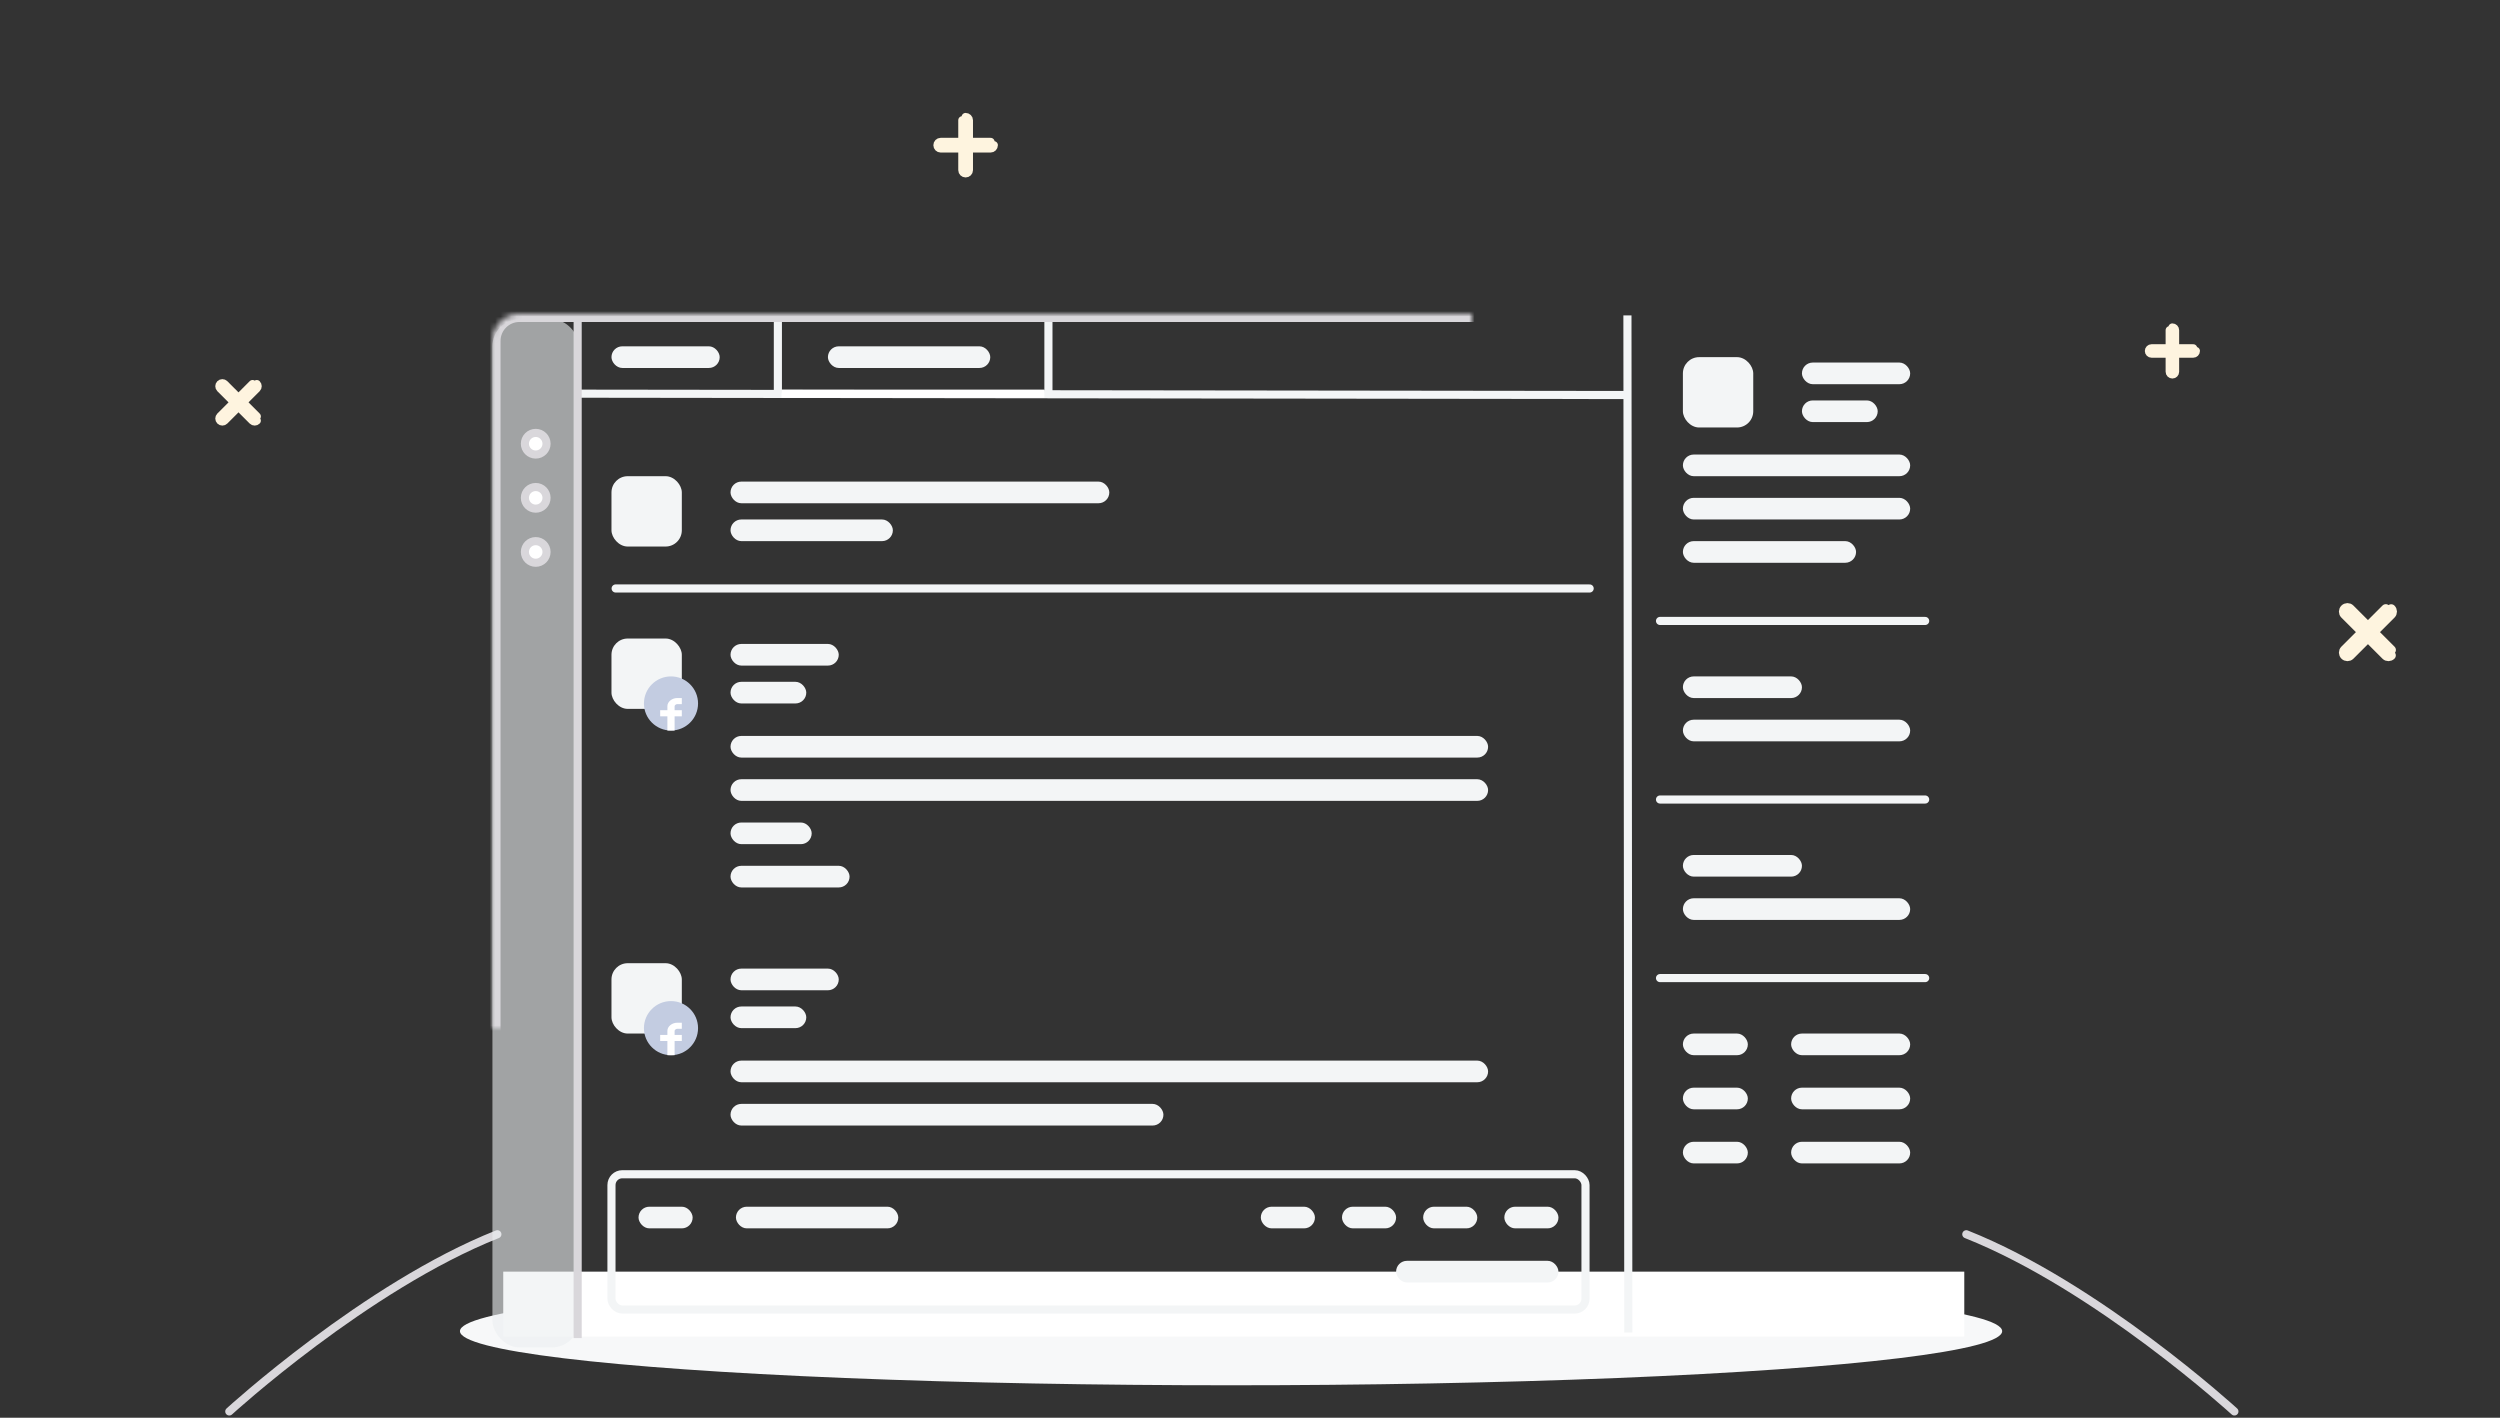 <?xml version="1.0" encoding="UTF-8"?>
<svg width="462px" height="262px" viewBox="0 0 462 262" version="1.1" xmlns="http://www.w3.org/2000/svg" xmlns:xlink="http://www.w3.org/1999/xlink">
    <rect x="0" y="0" width="462" height="262" fill="#333333" stroke="none"/>
    <!-- Generator: Sketch 41.2 (35397) - http://www.bohemiancoding.com/sketch -->
    <title>fb empty state</title>
    <desc>Created with Sketch.</desc>
    <defs>
        <circle id="path-1" cx="5" cy="117" r="5"></circle>
        <mask id="mask-2" maskContentUnits="userSpaceOnUse" maskUnits="objectBoundingBox" x="0" y="0" width="10" height="10" fill="white">
            <use xlink:href="#path-1"></use>
        </mask>
        <circle id="path-3" cx="64" cy="136" r="2"></circle>
        <mask id="mask-4" maskContentUnits="userSpaceOnUse" maskUnits="objectBoundingBox" x="0" y="0" width="4" height="4" fill="white">
            <use xlink:href="#path-3"></use>
        </mask>
        <circle id="path-5" cx="82" cy="5" r="5"></circle>
        <mask id="mask-6" maskContentUnits="userSpaceOnUse" maskUnits="objectBoundingBox" x="0" y="0" width="10" height="10" fill="white">
            <use xlink:href="#path-5"></use>
        </mask>
        <circle id="path-7" cx="343.5" cy="8.5" r="2.5"></circle>
        <mask id="mask-8" maskContentUnits="userSpaceOnUse" maskUnits="objectBoundingBox" x="0" y="0" width="5" height="5" fill="white">
            <use xlink:href="#path-7"></use>
        </mask>
        <circle id="path-9" cx="459" cy="60" r="3"></circle>
        <mask id="mask-10" maskContentUnits="userSpaceOnUse" maskUnits="objectBoundingBox" x="0" y="0" width="6" height="6" fill="white">
            <use xlink:href="#path-9"></use>
        </mask>
        <circle id="path-11" cx="396" cy="149" r="4"></circle>
        <mask id="mask-12" maskContentUnits="userSpaceOnUse" maskUnits="objectBoundingBox" x="0" y="0" width="8" height="8" fill="white">
            <use xlink:href="#path-11"></use>
        </mask>
        <rect id="path-13" x="91" y="58" width="272" height="190" rx="5"></rect>
        <mask id="mask-14" maskContentUnits="userSpaceOnUse" maskUnits="objectBoundingBox" x="0" y="0" width="272" height="190" fill="white">
            <use xlink:href="#path-13"></use>
        </mask>
        <rect id="path-15" x="96" y="62" width="6" height="8" rx="2"></rect>
        <mask id="mask-16" maskContentUnits="userSpaceOnUse" maskUnits="objectBoundingBox" x="0" y="0" width="6" height="8" fill="white">
            <use xlink:href="#path-15"></use>
        </mask>
    </defs>
    <g id="Illustrations" stroke="none" stroke-width="1" fill="none" fill-rule="evenodd">
        <g id="Facebook" transform="translate(-114, -150)">
            <g id="fb-empty-state" transform="translate(114, 150)">
                <g id="bg-thingy">
                    <g id="Group-2">
                        <use id="Oval-2" stroke="#FCE2D9" mask="url(#mask-2)" stroke-width="3" xlink:href="#path-1"></use>
                        <use id="Oval-3" stroke="#FCE2D9" mask="url(#mask-4)" stroke-width="3" xlink:href="#path-3"></use>
                        <use id="Oval-4" stroke="#FCE2D9" mask="url(#mask-6)" stroke-width="3" xlink:href="#path-5"></use>
                        <use id="Oval-5" stroke="#FCE2D9" mask="url(#mask-8)" stroke-width="3" xlink:href="#path-7"></use>
                        <use id="Oval-6" stroke="#FCE2D9" mask="url(#mask-10)" stroke-width="3" xlink:href="#path-9"></use>
                        <use id="Oval-7" stroke="#FCE2D9" mask="url(#mask-12)" stroke-width="3" xlink:href="#path-11"></use>
                        <g id="Group" transform="translate(397, 60)" stroke="#FEF4DF" stroke-width="1.5" stroke-linecap="round" stroke-linejoin="round">
                            <path d="M8.302,4.36 L0.612,4.36 C0.336,4.36 0.112,4.583 0.112,4.86 C0.112,5.136 0.336,5.36 0.612,5.36 L8.302,5.36 C8.578,5.36 8.802,5.136 8.802,4.86" id="Combined-Shape"></path>
                            <path d="M3.957,1.015 L3.957,8.704 C3.957,8.981 4.181,9.204 4.457,9.204 C4.733,9.204 4.957,8.981 4.957,8.704 L4.957,1.015 C4.957,0.739 4.733,0.515 4.457,0.515" id="Path-5"></path>
                        </g>
                        <g id="Group-Copy" transform="translate(437.854, 116.646) rotate(45) translate(-437.854, -116.646) translate(431.354, 110.146)" stroke="#FEF4DF" stroke-width="1.7" stroke-linecap="round" stroke-linejoin="round">
                            <path d="M11.821,6.081 L1.055,6.081 C0.669,6.081 0.355,6.404 0.355,6.803 C0.355,7.202 0.669,7.526 1.055,7.526 L11.821,7.526 C12.207,7.526 12.521,7.202 12.521,6.803" id="Combined-Shape"></path>
                            <path d="M5.716,1.421 L5.716,12.186 C5.716,12.573 6.039,12.886 6.438,12.886 C6.837,12.886 7.16,12.573 7.16,12.186 L7.16,1.421 C7.16,1.034 6.837,0.721 6.438,0.721" id="Path-5"></path>
                        </g>
                        <g id="Group-Copy-3" transform="translate(173, 21)" stroke="#FEF4DF" stroke-width="1.5" stroke-linecap="round" stroke-linejoin="round">
                            <path d="M10.061,5.22 L0.834,5.22 C0.502,5.22 0.234,5.494 0.234,5.831 C0.234,6.169 0.502,6.443 0.834,6.443 L10.061,6.443 C10.393,6.443 10.661,6.169 10.661,5.831" id="Combined-Shape"></path>
                            <path d="M4.836,1.218 L4.836,10.445 C4.836,10.777 5.11,11.045 5.447,11.045 C5.785,11.045 6.059,10.777 6.059,10.445 L6.059,1.218 C6.059,0.886 5.785,0.618 5.447,0.618" id="Path-5"></path>
                        </g>
                        <g id="Group-Copy-2" transform="translate(44, 74.5) rotate(45) translate(-44, -74.5) translate(39, 69)" stroke="#FEF4DF" stroke-width="1.5" stroke-linecap="round" stroke-linejoin="round">
                            <path d="M9.182,4.79 L0.723,4.79 C0.419,4.79 0.173,5.039 0.173,5.345 C0.173,5.652 0.419,5.901 0.723,5.901 L9.182,5.901 C9.485,5.901 9.732,5.652 9.732,5.345" id="Combined-Shape"></path>
                            <path d="M4.397,1.116 L4.397,9.575 C4.397,9.879 4.645,10.125 4.952,10.125 C5.259,10.125 5.508,9.879 5.508,9.575 L5.508,1.116 C5.508,0.812 5.259,0.566 4.952,0.566" id="Path-5"></path>
                        </g>
                    </g>
                    <g id="Group-3" transform="translate(42, 228)" stroke="#D9D7DB" stroke-width="1.5" stroke-linecap="round" stroke-linejoin="round">
                        <path d="M0.371,32.838 C0.371,32.838 25.633,9.728 49.916,0.091" id="Path-6"></path>
                        <path d="M321.371,32.838 C321.371,32.838 346.633,9.728 370.916,0.091" id="Path-6-Copy" transform="translate(346.144, 16.464) scale(-1, 1) translate(-346.144, -16.464) "></path>
                    </g>
                    <ellipse id="Oval-8" fill="#F7F8F9" cx="227.5" cy="246" rx="142.5" ry="10"></ellipse>
                    <rect id="Rectangle-4" fill="#FFFFFF" x="93" y="235" width="270" height="12"></rect>
                </g>
                <rect id="Rectangle-Copy" fill="#EBEEF0" opacity="0.6" x="91" y="59" width="16" height="190" rx="5"></rect>
                <path d="M300.75,58.291 L300.914,246.252" id="Path-2-Copy" stroke="#F3F5F6" stroke-width="1.5"></path>
                <path d="M106.77,72.75 L300.55,73" id="Path-3" stroke="#F3F5F6" stroke-width="1.5"></path>
                <path d="M144.417,72.75 L193,72.75" id="Path-3-Copy-3" stroke="#FFFFFF" stroke-width="1.5"></path>
                <path d="M143.75,58.962 L143.75,72.551" id="Path-7" stroke="#F3F5F6" stroke-width="1.5"></path>
                <path d="M193.75,58.962 L193.75,72.551" id="Path-7-Copy" stroke="#F3F5F6" stroke-width="1.5"></path>
                <use id="Rectangle" stroke="#D9D7DB" mask="url(#mask-14)" stroke-width="3" xlink:href="#path-13"></use>
                <path d="M106.75,58.752 L106.75,247.28" id="Path-2" stroke="#D9D7DB" stroke-width="1.5"></path>
                <g id="Group-4" transform="translate(306, 66)">
                    <rect id="Rectangle-3" fill="#F3F5F6" x="5" y="0" width="13" height="13" rx="3"></rect>
                    <rect id="Rectangle-5-Copy-4" fill="#F3F5F6" x="27" y="1" width="20" height="4" rx="2"></rect>
                    <rect id="Rectangle-5-Copy-5" fill="#F3F5F6" x="27" y="8" width="14" height="4" rx="2"></rect>
                    <rect id="Rectangle-5-Copy-9" fill="#F3F5F6" x="5" y="18" width="42" height="4" rx="2"></rect>
                    <rect id="Rectangle-5-Copy-10" fill="#F3F5F6" x="5" y="26" width="42" height="4" rx="2"></rect>
                    <rect id="Rectangle-5-Copy-11" fill="#F3F5F6" x="5" y="34" width="32" height="4" rx="2"></rect>
                    <path d="M0.77,48.75 L49.77,48.75" id="Path-3-Copy" stroke="#F3F5F6" stroke-width="1.5" stroke-linecap="round" stroke-linejoin="round"></path>
                    <rect id="Rectangle-5-Copy-13" fill="#F3F5F6" x="5" y="59" width="22" height="4" rx="2"></rect>
                    <rect id="Rectangle-5-Copy-12" fill="#F3F5F6" x="5" y="67" width="42" height="4" rx="2"></rect>
                    <path d="M0.77,81.75 L49.77,81.75" id="Path-3-Copy-4" stroke="#F3F5F6" stroke-width="1.5" stroke-linecap="round" stroke-linejoin="round"></path>
                    <rect id="Rectangle-5-Copy-15" fill="#F3F5F6" x="5" y="92" width="22" height="4" rx="2"></rect>
                    <rect id="Rectangle-5-Copy-14" fill="#F3F5F6" x="5" y="100" width="42" height="4" rx="2"></rect>
                    <path d="M0.77,114.75 L49.77,114.75" id="Path-3-Copy-5" stroke="#F3F5F6" stroke-width="1.5" stroke-linecap="round" stroke-linejoin="round"></path>
                    <rect id="Rectangle-5-Copy-16" fill="#F3F5F6" x="5" y="125" width="12" height="4" rx="2"></rect>
                    <rect id="Rectangle-5-Copy-17" fill="#F3F5F6" x="25" y="125" width="22" height="4" rx="2"></rect>
                    <rect id="Rectangle-5-Copy-19" fill="#F3F5F6" x="5" y="135" width="12" height="4" rx="2"></rect>
                    <rect id="Rectangle-5-Copy-18" fill="#F3F5F6" x="25" y="135" width="22" height="4" rx="2"></rect>
                    <rect id="Rectangle-5-Copy-21" fill="#F3F5F6" x="5" y="145" width="12" height="4" rx="2"></rect>
                    <rect id="Rectangle-5-Copy-20" fill="#F3F5F6" x="25" y="145" width="22" height="4" rx="2"></rect>
                </g>
                <g id="1" transform="translate(113, 88)">
                    <rect id="Rectangle-3-Copy" fill="#F3F5F6" x="0" y="0" width="13" height="13" rx="3"></rect>
                    <rect id="Rectangle-5-Copy-8" fill="#F3F5F6" x="22" y="1" width="70" height="4" rx="2"></rect>
                    <rect id="Rectangle-5-Copy-7" fill="#F3F5F6" x="22" y="8" width="30" height="4" rx="2"></rect>
                    <path d="M0.77,20.75 L180.77,20.75" id="Path-3-Copy" stroke="#F3F5F6" stroke-width="1.5" stroke-linecap="round" stroke-linejoin="round"></path>
                </g>
                <g id="2" transform="translate(113, 118)">
                    <rect id="Rectangle-3-Copy" fill="#F3F5F6" x="0" y="0" width="13" height="13" rx="3"></rect>
                    <circle id="Oval-9" fill="#C3CCE1" cx="11" cy="12" r="5"></circle>
                    <path d="M13,12.125 L12.111,12.125 C11.978,12.125 11.667,12.302 11.667,12.5 L11.667,13.25 L13,13.25 L13,14.375 L11.667,14.375 L11.667,17 L10.333,17 L10.333,14.375 L9,14.375 L9,13.25 L10.333,13.25 L10.333,12.5 C10.333,11.673 11.205,11 12.139,11 L13,11 L13,12.125" id="icon-facebook-copy" fill="#FFFFFF"></path>
                    <rect id="Rectangle-5-Copy-8" fill="#F3F5F6" x="22" y="1" width="20" height="4" rx="2"></rect>
                    <rect id="Rectangle-5-Copy-7" fill="#F3F5F6" x="22" y="8" width="14" height="4" rx="2"></rect>
                    <rect id="Rectangle-5-Copy-31" fill="#F3F5F6" x="22" y="18" width="140" height="4" rx="2"></rect>
                    <rect id="Rectangle-5-Copy-32" fill="#F3F5F6" x="22" y="26" width="140" height="4" rx="2"></rect>
                    <rect id="Rectangle-5-Copy-34" fill="#F3F5F6" x="22" y="34" width="15" height="4" rx="2"></rect>
                    <rect id="Rectangle-5-Copy-35" fill="#F3F5F6" x="22" y="42" width="22" height="4" rx="2"></rect>
                </g>
                <g id="3" transform="translate(113, 178)">
                    <rect id="Rectangle-3-Copy" fill="#F3F5F6" x="0" y="0" width="13" height="13" rx="3"></rect>
                    <circle id="Oval-9-Copy" fill="#C3CCE1" cx="11" cy="12" r="5"></circle>
                    <path d="M13,12.125 L12.111,12.125 C11.978,12.125 11.667,12.302 11.667,12.5 L11.667,13.25 L13,13.25 L13,14.375 L11.667,14.375 L11.667,17 L10.333,17 L10.333,14.375 L9,14.375 L9,13.25 L10.333,13.25 L10.333,12.5 C10.333,11.673 11.205,11 12.139,11 L13,11 L13,12.125" id="icon-facebook-copy-2" fill="#FFFFFF"></path>
                    <rect id="Rectangle-5-Copy-8" fill="#F3F5F6" x="22" y="1" width="20" height="4" rx="2"></rect>
                    <rect id="Rectangle-5-Copy-7" fill="#F3F5F6" x="22" y="8" width="14" height="4" rx="2"></rect>
                    <rect id="Rectangle-5-Copy-31" fill="#F3F5F6" x="22" y="18" width="140" height="4" rx="2"></rect>
                    <rect id="Rectangle-5-Copy-32" fill="#F3F5F6" x="22" y="26" width="80" height="4" rx="2"></rect>
                </g>
                <rect id="Rectangle-5-Copy-36" fill="#F3F5F6" x="113" y="64" width="20" height="4" rx="2"></rect>
                <rect id="Rectangle-5-Copy-37" fill="#F3F5F6" x="153" y="64" width="30" height="4" rx="2"></rect>
                <circle id="Oval-Copy-2" stroke="#D9D7DB" stroke-width="1.5" fill="#FFFFFF" cx="99" cy="102" r="2"></circle>
                <circle id="Oval-Copy" stroke="#D9D7DB" stroke-width="1.5" fill="#FFFFFF" cx="99" cy="92" r="2"></circle>
                <circle id="Oval" stroke="#D9D7DB" stroke-width="1.5" fill="#FFFFFF" cx="99" cy="82" r="2"></circle>
                <use id="Rectangle-2" stroke="#D9D7DB" mask="url(#mask-16)" stroke-width="3" fill="#FFFFFF" xlink:href="#path-15"></use>
                <g id="reply" transform="translate(113, 217)">
                    <rect id="Rectangle-6-Copy" stroke="#F3F5F6" stroke-width="1.5" x="0" y="0" width="180" height="25" rx="2"></rect>
                    <rect id="Rectangle-5-Copy-6" fill="#F3F5F6" x="5" y="6" width="10" height="4" rx="2"></rect>
                    <rect id="Rectangle-5-Copy-22" fill="#F3F5F6" x="23" y="6" width="30" height="4" rx="2"></rect>
                    <rect id="Rectangle-5-Copy-23" fill="#F3F5F6" x="120" y="6" width="10" height="4" rx="2"></rect>
                    <rect id="Rectangle-5-Copy-24" fill="#F3F5F6" x="135" y="6" width="10" height="4" rx="2"></rect>
                    <rect id="Rectangle-5-Copy-25" fill="#F3F5F6" x="150" y="6" width="10" height="4" rx="2"></rect>
                    <rect id="Rectangle-5-Copy-26" fill="#F3F5F6" x="165" y="6" width="10" height="4" rx="2"></rect>
                    <rect id="Rectangle-5-Copy-27" fill="#F3F5F6" x="145" y="16" width="30" height="4" rx="2"></rect>
                </g>
            </g>
        </g>
    </g>
</svg>